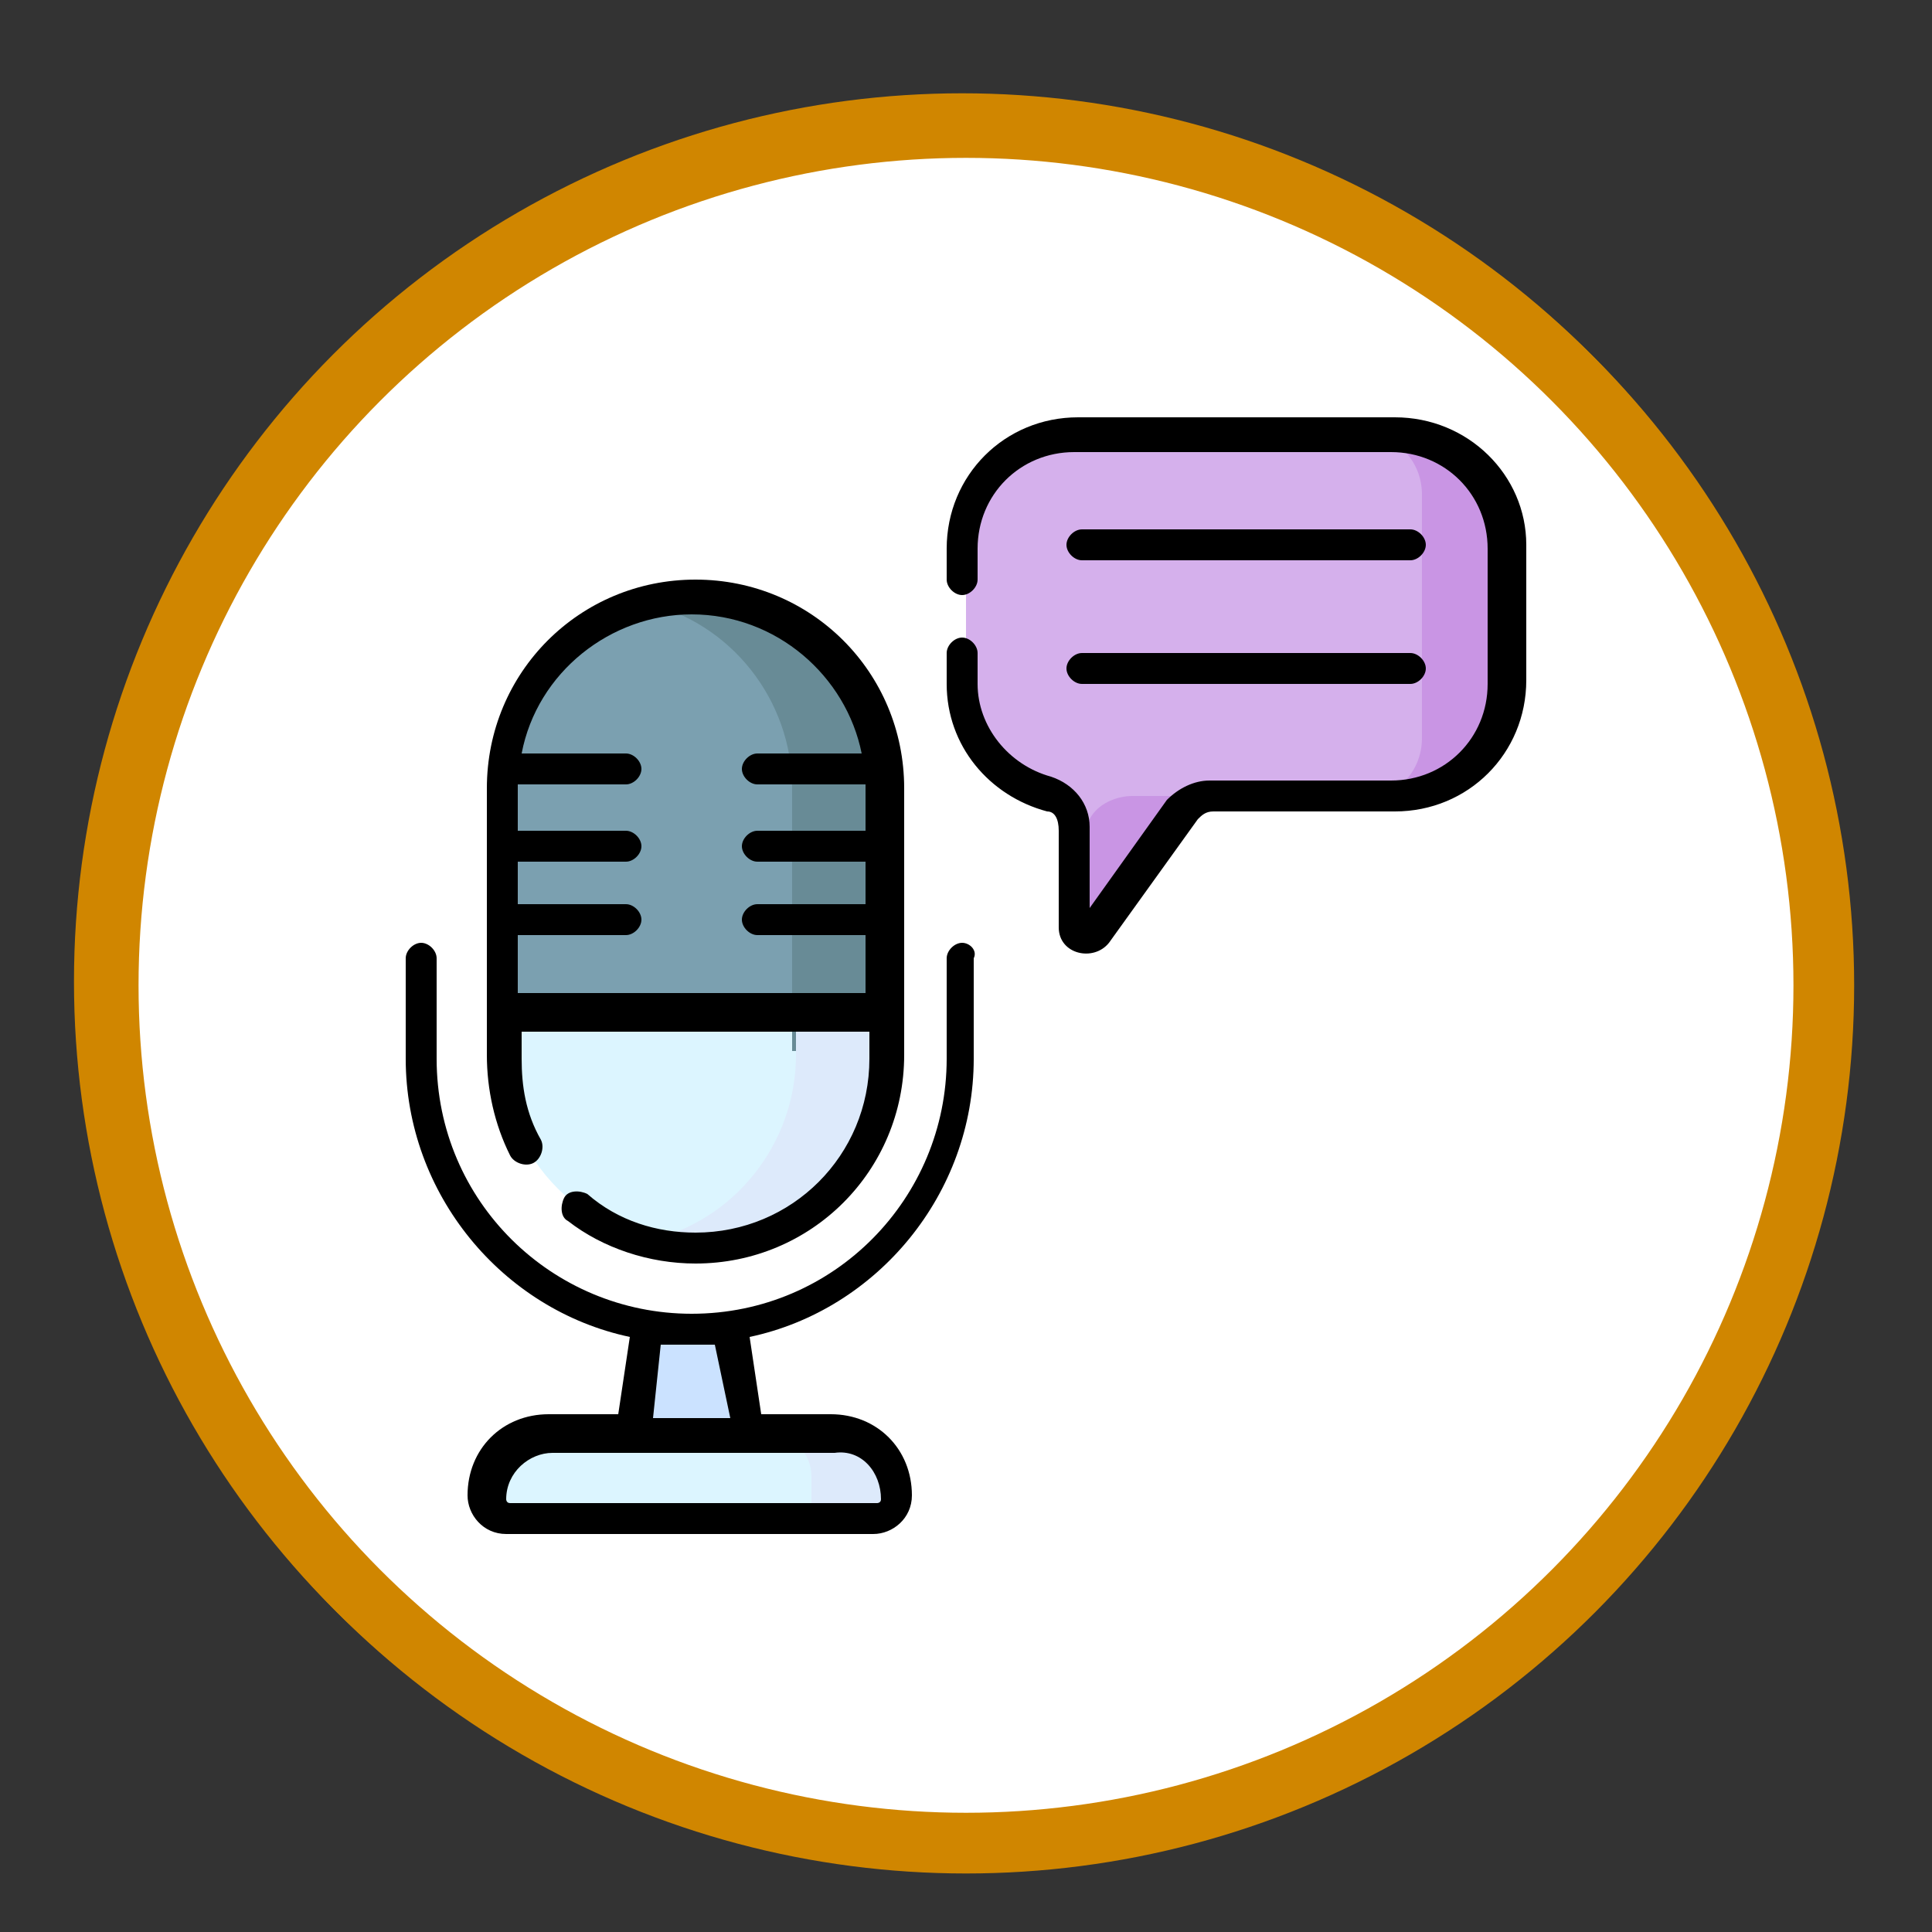<?xml version="1.0" encoding="utf-8"?>
<!-- Generator: Adobe Illustrator 23.1.1, SVG Export Plug-In . SVG Version: 6.00 Build 0)  -->
<svg version="1.1" id="Capa_1" xmlns="http://www.w3.org/2000/svg" xmlns:xlink="http://www.w3.org/1999/xlink" x="0px" y="0px"
	 viewBox="0 0 50 50" style="enable-background:new 0 0 50 50;" xml:space="preserve">
<rect x="0" y="0" width="50" height="50" fill="#333333" stroke="none"/>
<style type="text/css">
	.st0{fill:#FFFFFF;stroke:#D08600;stroke-width:1.571;stroke-miterlimit:10;}
	.st1{fill:#B5ADB7;}
	.st2{fill:#A59DA7;}
	.st3{fill:#968D97;}
	.st4{fill:#877F87;}
	.st5{fill:#FDFCFC;}
	.st6{fill:#F1F1F1;}
	.st7{fill:#D4CFD5;}
	.st8{fill:#C5BEC6;}
	.st9{fill:#BED9FD;}
	.st10{fill:#CBE2FF;}
	.st11{fill:#7BA0B0;}
	.st12{fill:#DCF5FF;}
	.st13{fill:#688B96;}
	.st14{fill:#DDEAFB;}
	.st15{fill:#D5B0EC;}
	.st16{fill:#C995E4;}
	.st17{fill:#FFFFFF;stroke:#D08600;stroke-width:4.16;stroke-miterlimit:10;}
</style>
<g>
	<circle class="st0" cx="24.9" cy="25.4" r="22.2"/>
	<g>
		<g>
			<g>
				<path class="st1" d="M30,36.4H19.8l0.8-6.1h8.6L30,36.4z"/>
			</g>
		</g>
		<g>
			<g>
				<path class="st2" d="M29.2,30.3h-1.5l0.8,6.1H30L29.2,30.3z"/>
			</g>
		</g>
		<g>
			<g>
				<path class="st3" d="M33,38.1H16.9v-0.7c0-0.5,0.4-0.9,0.9-0.9H32c0.5,0,0.9,0.4,0.9,0.9L33,38.1z"/>
			</g>
		</g>
		<g>
			<g>
				<path class="st4" d="M32,36.4h-1.5c0.5,0,0.9,0.4,0.9,0.9v0.7H33v-0.7C33,36.9,32.6,36.4,32,36.4z"/>
			</g>
		</g>
		<g>
			<g>
				<circle class="st5" cx="24.9" cy="24.4" r="9.5"/>
			</g>
		</g>
		<g>
			<g>
				<path class="st6" d="M24.9,14.9c-0.3,0-0.5,0-0.8,0c4.9,0.4,8.7,4.5,8.7,9.5s-3.9,9.1-8.7,9.5c0.3,0,0.5,0,0.8,0
					c5.3,0,9.5-4.3,9.5-9.5C34.4,19.1,30.1,14.9,24.9,14.9L24.9,14.9z"/>
			</g>
		</g>
		<g>
			<g>
				<ellipse class="st5" cx="24.9" cy="24.4" rx="4.8" ry="4.8"/>
			</g>
		</g>
		<g>
			<g>
				<ellipse class="st7" cx="24.9" cy="24.4" rx="4.8" ry="4.8"/>
			</g>
		</g>
		<g>
			<g>
				<path class="st8" d="M24.9,19.6c-0.3,0-0.5,0-0.8,0.1c2.3,0.4,4.1,2.4,4.1,4.8s-1.8,4.4-4.1,4.8c0.2,0,0.5,0.1,0.8,0.1
					c2.7,0,4.8-2.2,4.8-4.8S27.6,19.6,24.9,19.6L24.9,19.6z"/>
			</g>
		</g>
		<g>
			<g>
				<circle class="st3" cx="24.9" cy="24.4" r="2.5"/>
			</g>
		</g>
		<g>
			<g>
				<path class="st4" d="M24.9,21.9c-0.3,0-0.5,0-0.8,0.1c1,0.3,1.8,1.3,1.8,2.4s-0.7,2.1-1.8,2.4c0.2,0.1,0.5,0.1,0.8,0.1
					c1.4,0,2.5-1.1,2.5-2.5S26.3,21.9,24.9,21.9L24.9,21.9z"/>
			</g>
		</g>
		<g>
			<g>
				<path class="st9" d="M26,17.7h-2.2c-0.4,0-0.8-0.4-0.8-0.8v-2.2c0-1.1,0.9-1.9,1.9-1.9c1.1,0,1.9,0.9,1.9,1.9V17
					C26.8,17.4,26.4,17.7,26,17.7z"/>
			</g>
		</g>
		<g>
			<path d="M19.7,24.4c0,2.9,2.3,5.2,5.2,5.2s5.2-2.3,5.2-5.2c0-2.9-2.3-5.2-5.2-5.2S19.7,21.5,19.7,24.4z M29.3,24.4
				c0,2.5-2,4.5-4.5,4.5s-4.5-2-4.5-4.5c0-2.5,2-4.5,4.5-4.5S29.3,21.9,29.3,24.4z"/>
			<path d="M22,24.4c0,1.6,1.3,2.9,2.9,2.9c1.6,0,2.9-1.3,2.9-2.9s-1.3-2.9-2.9-2.9S22,22.8,22,24.4L22,24.4z M27,24.4
				c0,1.2-1,2.1-2.1,2.1s-2.1-1-2.1-2.1c0-1.2,1-2.1,2.1-2.1C26.1,22.3,27,23.2,27,24.4z"/>
			<path d="M32,36.1h-1.7l-0.4-3.1c2.9-1.7,4.9-4.9,4.9-8.5c0-2.3-0.7-4.4-2.1-6.2c-0.1-0.2-0.4-0.2-0.5-0.1
				c-0.2,0.1-0.2,0.4-0.1,0.5c1.3,1.6,2,3.6,2,5.7c0,5-4.1,9.1-9.1,9.1s-9.1-4.1-9.1-9.1c0-2.1,0.7-4.1,2-5.8
				c1.2-1.5,2.9-2.6,4.8-3.1V17c0,0.6,0.5,1.2,1.2,1.2H26c0.6,0,1.2-0.5,1.2-1.2v-1.4c1.4,0.4,2.7,1.1,3.8,2
				c0.1,0.1,0.2,0.1,0.3,0.1c0.1,0,0.2,0,0.3-0.1c0.1-0.2,0.1-0.4,0-0.5c-1.2-1.1-2.7-1.9-4.3-2.3v-0.1c0-1.3-1-2.3-2.3-2.3
				c-1.3,0-2.3,1-2.3,2.3v0c-2.1,0.5-4,1.7-5.4,3.4c-1.4,1.8-2.2,4-2.2,6.2c0,3.6,2,6.8,4.9,8.5l-0.4,3.1h-1.7
				c-0.7,0-1.3,0.6-1.3,1.3v0.7c0,0.2,0.2,0.4,0.4,0.4h0.5c0.2,0,0.4-0.2,0.4-0.4c0-0.2-0.2-0.4-0.4-0.4h-0.1v-0.3
				c0-0.3,0.3-0.6,0.6-0.6H32c0.3,0,0.6,0.3,0.6,0.6v0.3H18.9c-0.2,0-0.4,0.2-0.4,0.4c0,0.2,0.2,0.4,0.4,0.4h14
				c0.2,0,0.4-0.2,0.4-0.4v-0.7C33.4,36.7,32.8,36.1,32,36.1L32,36.1z M23.4,14.7c0-0.8,0.7-1.5,1.5-1.5c0.8,0,1.5,0.7,1.5,1.5V17
				c0,0.2-0.2,0.4-0.4,0.4h-2.2c-0.2,0-0.4-0.2-0.4-0.4L23.4,14.7z M20.6,33.3c1.3,0.6,2.8,1,4.3,1c1.5,0,3-0.4,4.3-1l0.3,2.8h-9.3
				L20.6,33.3z"/>
		</g>
	</g>
	<circle class="st0" cx="25" cy="25.5" r="22.2"/>
	<g>
		<g>
			<path class="st10" d="M17.9,34.4c-0.4,0-0.7,0-1.1-0.1l-0.6,4.2h3.3L19,34.3C18.7,34.4,18.3,34.4,17.9,34.4z"/>
			<path class="st11" d="M22.9,20.4c0-2.7-2.2-4.9-4.9-4.9c-2.7,0-4.9,2.2-4.9,4.9v5.9l1.2,1h7.6l1.2-1L22.9,20.4L22.9,20.4z"/>
			<g>
				<g>
					<path class="st12" d="M13,27.3c0,2.7,2.2,4.9,4.9,4.9c2.7,0,4.9-2.2,4.9-4.9v-1.1H13L13,27.3z"/>
					<path class="st13" d="M17.9,15.5c-0.4,0-0.8,0-1.2,0.1c2.2,0.5,3.8,2.5,3.8,4.8v6.8h1.1l1.2-1v-5.9
						C22.9,17.7,20.7,15.5,17.9,15.5z"/>
					<path class="st14" d="M20.6,26.2v1.1c0,2.3-1.6,4.3-3.8,4.8c0.4,0.1,0.8,0.1,1.2,0.1c2.7,0,4.9-2.2,4.9-4.9v-1.1H20.6z"/>
					<path class="st12" d="M21.6,37.1h-7.3c-0.9,0-1.7,0.7-1.7,1.7c0,0.3,0.3,0.6,0.6,0.6h9.5c0.3,0,0.6-0.3,0.6-0.6
						C23.2,37.9,22.5,37.1,21.6,37.1L21.6,37.1z"/>
					<path class="st14" d="M21.6,37.1h-1.7c0.6,0,1.1,0.5,1.1,1.1v1.2h1.7c0.3,0,0.6-0.3,0.6-0.6C23.2,37.9,22.5,37.1,21.6,37.1z"/>
				</g>
				<g>
					<g>
						<g>
							<g>
								<g>
									<path class="st15" d="M36.1,11.2h-8.2c-1.6,0-2.9,1.3-2.9,2.9v3.5c0,1.4,1,2.6,2.3,2.9c0.4,0.1,0.7,0.5,0.7,0.9V24
										c0,0.3,0.3,0.4,0.5,0.2l2.3-3.2c0.2-0.2,0.4-0.4,0.7-0.4h4.7c1.6,0,2.9-1.3,2.9-2.9v-3.5C39,12.5,37.7,11.2,36.1,11.2
										L36.1,11.2z"/>
								</g>
							</g>
						</g>
					</g>
				</g>
				<g>
					<path class="st16" d="M27.8,21.7V24c0,0.3,0.3,0.4,0.5,0.2l2.3-3.2c0.2-0.2,0.4-0.4,0.7-0.4h-2c-0.4,0-0.9,0.2-1.1,0.6
						L27.8,21.7z"/>
					<path class="st16" d="M36.1,11.2h-0.9c0.9,0,1.6,0.7,1.6,1.6v6.3c0,0.9-0.7,1.6-1.6,1.6h0.9c1.6,0,2.9-1.3,2.9-2.9v-3.5
						C39,12.5,37.7,11.2,36.1,11.2L36.1,11.2z"/>
				</g>
			</g>
		</g>
		<g>
			<g>
				<path d="M24.9,24.4c-0.2,0-0.4,0.2-0.4,0.4v2.6c0,3.6-2.9,6.6-6.6,6.6c-3.6,0-6.6-2.9-6.6-6.6v-2.6c0-0.2-0.2-0.4-0.4-0.4
					c-0.2,0-0.4,0.2-0.4,0.4v2.6c0,3.5,2.5,6.5,5.8,7.2l-0.3,2h-1.8c-1.2,0-2.1,0.9-2.1,2.1c0,0.5,0.4,1,1,1h9.5c0.5,0,1-0.4,1-1
					c0-1.2-0.9-2.1-2.1-2.1h-1.8l-0.3-2c3.3-0.7,5.8-3.7,5.8-7.2v-2.6C25.3,24.6,25.1,24.4,24.9,24.4z M22.8,38.8
					c0,0.1-0.1,0.1-0.1,0.1h-9.5c-0.1,0-0.1-0.1-0.1-0.1c0-0.7,0.6-1.2,1.2-1.2h7.3C22.3,37.5,22.8,38.1,22.8,38.8L22.8,38.8z
					 M18.9,36.7h-2l0.2-1.9c0.2,0,0.5,0,0.7,0c0.3,0,0.5,0,0.7,0L18.9,36.7z"/>
				<path d="M28,14.5h8.5c0.2,0,0.4-0.2,0.4-0.4c0-0.2-0.2-0.4-0.4-0.4H28c-0.2,0-0.4,0.2-0.4,0.4C27.6,14.3,27.8,14.5,28,14.5
					L28,14.5z"/>
				<path d="M28,17.7h8.5c0.2,0,0.4-0.2,0.4-0.4s-0.2-0.4-0.4-0.4H28c-0.2,0-0.4,0.2-0.4,0.4S27.8,17.7,28,17.7L28,17.7z"/>
				<path d="M13.8,30.1c0.2-0.1,0.3-0.4,0.2-0.6c-0.4-0.7-0.5-1.4-0.5-2.1v-0.7h9v0.7c0,2.5-2,4.5-4.5,4.5c-1,0-2-0.3-2.8-1
					c-0.2-0.1-0.5-0.1-0.6,0.1c-0.1,0.2-0.1,0.5,0.1,0.6c0.9,0.7,2.1,1.1,3.3,1.1c3,0,5.4-2.4,5.4-5.4c0-1,0-6.1,0-6.9
					c0-3-2.4-5.4-5.4-5.4c-3,0-5.4,2.4-5.4,5.4v6.9c0,0.9,0.2,1.8,0.6,2.6C13.3,30.1,13.6,30.2,13.8,30.1L13.8,30.1z M17.9,15.9
					c2.2,0,4,1.6,4.4,3.6h-2.7c-0.2,0-0.4,0.2-0.4,0.4s0.2,0.4,0.4,0.4h2.8c0,0,0,0,0,0.1v1.1h-2.8c-0.2,0-0.4,0.2-0.4,0.4
					s0.2,0.4,0.4,0.4h2.8v1.1h-2.8c-0.2,0-0.4,0.2-0.4,0.4s0.2,0.4,0.4,0.4h2.8v1.5h-9v-1.5h2.8c0.2,0,0.4-0.2,0.4-0.4
					s-0.2-0.4-0.4-0.4h-2.8v-1.1h2.8c0.2,0,0.4-0.2,0.4-0.4c0-0.2-0.2-0.4-0.4-0.4h-2.8v-1.1c0,0,0,0,0-0.1h2.8
					c0.2,0,0.4-0.2,0.4-0.4s-0.2-0.4-0.4-0.4h-2.7C13.9,17.4,15.8,15.9,17.9,15.9L17.9,15.9z"/>
				<path d="M36.1,10.8h-8.2c-1.9,0-3.4,1.5-3.4,3.4v0.8c0,0.2,0.2,0.4,0.4,0.4c0.2,0,0.4-0.2,0.4-0.4v-0.8c0-1.4,1.1-2.5,2.5-2.5
					h8.2c1.4,0,2.5,1.1,2.5,2.5v3.5c0,1.4-1.1,2.5-2.5,2.5h-4.7c-0.4,0-0.8,0.2-1.1,0.5l-2,2.8v-2.1c0-0.6-0.4-1.1-1-1.3
					c-1.1-0.3-1.9-1.3-1.9-2.4v-0.8c0-0.2-0.2-0.4-0.4-0.4c-0.2,0-0.4,0.2-0.4,0.4v0.8c0,1.6,1.1,2.9,2.6,3.3c0.2,0,0.3,0.2,0.3,0.5
					V24c0,0.7,0.9,0.9,1.3,0.4l2.3-3.2c0.1-0.1,0.2-0.2,0.4-0.2h4.7c1.9,0,3.4-1.5,3.4-3.4v-3.5C39.5,12.3,38,10.8,36.1,10.8
					L36.1,10.8z"/>
			</g>
		</g>
	</g>
</g>
</svg>
